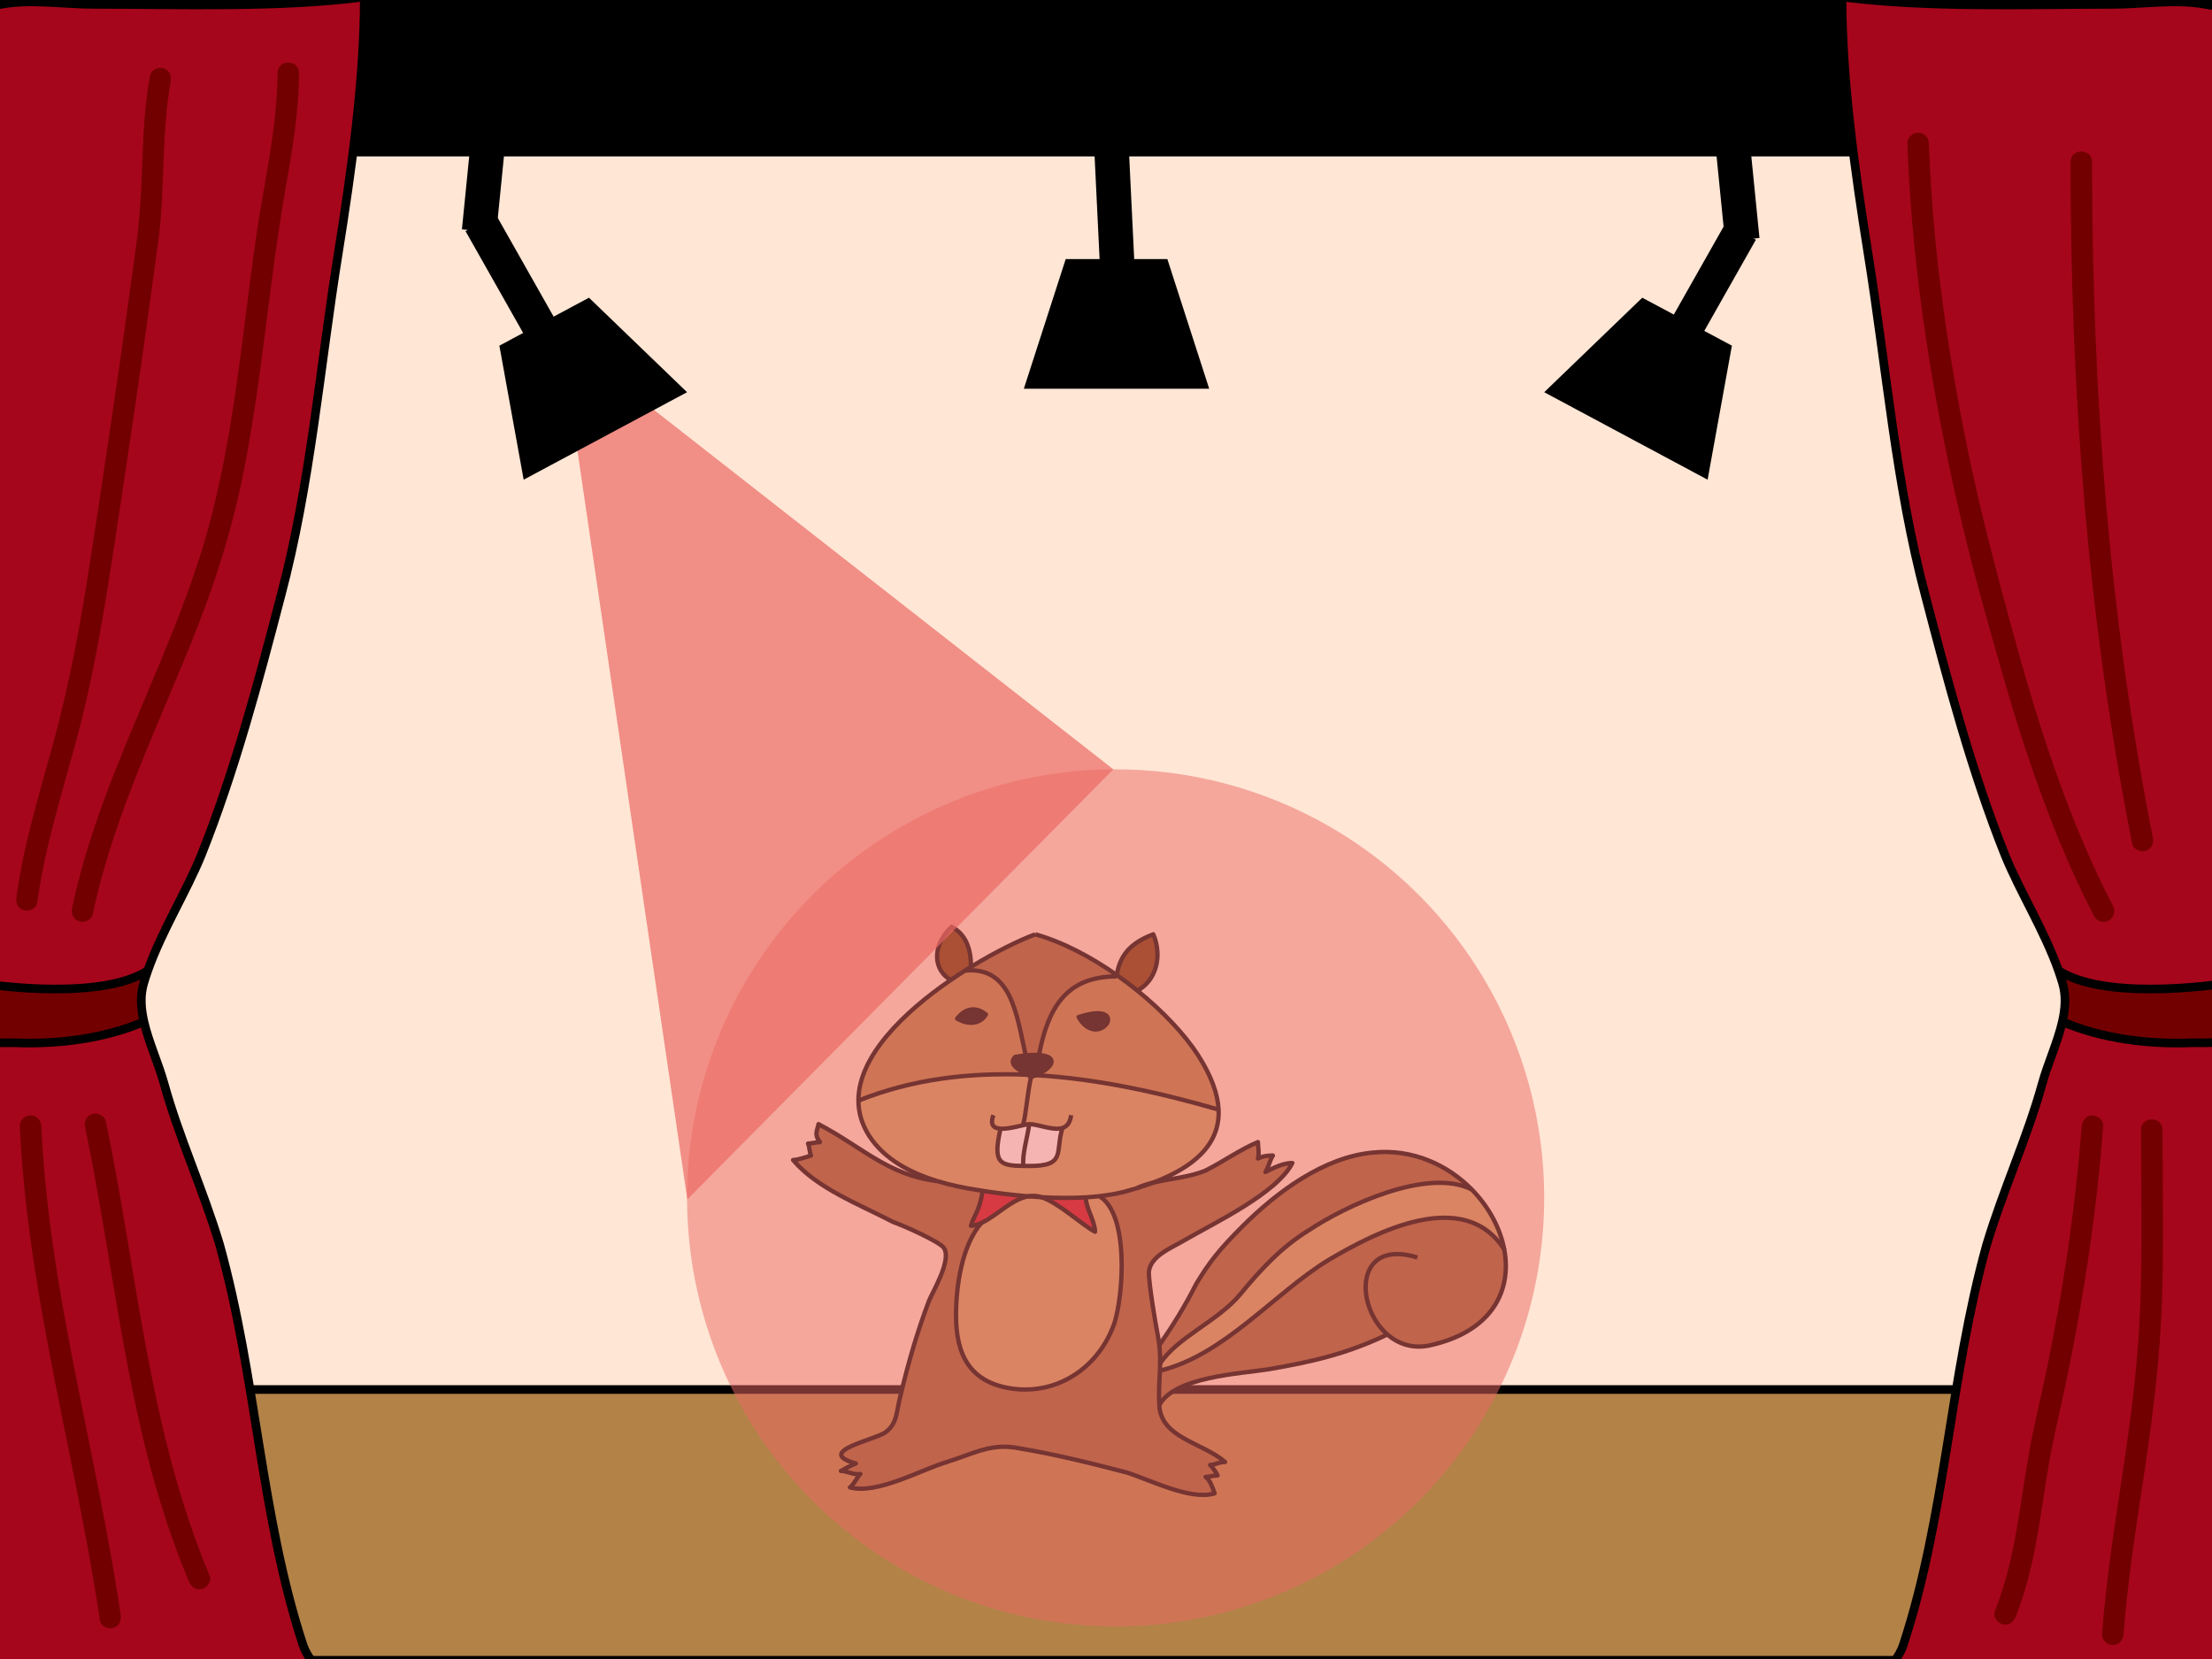 <?xml version="1.0" encoding="UTF-8" standalone="no"?>
<!-- Generator: Adobe Illustrator 16.0.0, SVG Export Plug-In . SVG Version: 6.00 Build 0)  -->

<svg
   xmlns:dc="http://purl.org/dc/elements/1.1/"
   xmlns:cc="http://creativecommons.org/ns#"
   xmlns:rdf="http://www.w3.org/1999/02/22-rdf-syntax-ns#"
   xmlns:svg="http://www.w3.org/2000/svg"
   xmlns="http://www.w3.org/2000/svg"
   xmlns:sodipodi="http://sodipodi.sourceforge.net/DTD/sodipodi-0.dtd"
   xmlns:inkscape="http://www.inkscape.org/namespaces/inkscape"
   version="1.1"
   x="0px"
   y="0px"
   width="2560px"
   height="1920px"
   viewBox="0 0 2560 1920"
   enable-background="new 0 0 2560 1920"
   xml:space="preserve"
   id="svg1028"
   sodipodi:docname="on-off-off.svg"
   inkscape:version="0.92.3 (2405546, 2018-03-11)"><rect x="0" y="0" width="2560" height="1920" fill="#808080" stroke="none"/><defs
   id="defs1032" /><sodipodi:namedview
   pagecolor="#ffffff"
   bordercolor="#666666"
   borderopacity="1"
   objecttolerance="10"
   gridtolerance="10"
   guidetolerance="10"
   inkscape:pageopacity="0"
   inkscape:pageshadow="2"
   inkscape:window-width="1920"
   inkscape:window-height="1052"
   id="namedview1030"
   showgrid="false"
   inkscape:zoom="0.34766083"
   inkscape:cx="1496.6892"
   inkscape:cy="1064.9922"
   inkscape:window-x="0"
   inkscape:window-y="0"
   inkscape:window-maximized="1"
   inkscape:current-layer="svg1028" />
<rect
   style="fill:#ffe6d5"
   id="rect211"
   width="2301.093"
   height="1507.216"
   x="123.684"
   y="130.9" /><g
   id="圖層_5">
	<rect
   x="0"
   y="-3.53"
   width="2560"
   height="184.529"
   id="rect825" />
	
		<rect
   x="0"
   y="1608.115"
   fill="#B28247"
   stroke="#000000"
   stroke-width="10"
   stroke-miterlimit="10"
   width="2560"
   height="313.382"
   id="rect827" />
	<g
   id="XMLID_2_">
		<g
   id="g835">
			<path
   fill="#730001"
   d="M171.05,1123.26c-1.74,4.931-3.35,9.87-4.8,14.84c-4.2,14.271-3.14,29.19,0.35,44.381l-0.35,0.079     c-45.06,19.311-98.71,26.36-150.21,24.21c-17.17,0-55.79,2.15-66.52-15.02c-0.12-0.16-0.24-0.33-0.35-0.51     c0.1-9.12,0.22-18.25,0.35-27.391c0.12-6.72,0.25-13.449,0.39-20.17c0.67-4.16,1.3-7.62,1.75-9.87     C7.46,1144.54,121.7,1155.45,171.05,1123.26z"
   id="path829" />
			<path
   fill="#A6061B"
   d="M370.12,1938.53c-79.4,0-156.66,0-233.91,0c-47.21,0-92.27-2.15-137.34,2.14     c-36.48,2.15-42.92,12.88-49.35-23.6c-15.03-98.71,0-212.45,0-311.16c0-138.93-1.89-275.97-0.35-414.67     c0.11,0.18,0.23,0.35,0.35,0.51c10.73,17.17,49.35,15.02,66.52,15.02c51.5,2.15,105.15-4.899,150.21-24.21l0.35-0.079     c5.42,23.659,16.73,47.979,23.26,71.5c17.17,62.229,45.06,122.319,64.38,186.689c42.92,154.51,47.21,313.311,96.56,463.521     C355.09,1917.07,365.82,1927.8,370.12,1938.53z"
   id="path831" />
			<path
   fill="#A6061B"
   d="M421.62-3.53c0,96.57-15.02,201.72-30.04,296.14c-21.46,133.04-32.19,268.24-66.53,396.99     c-25.75,98.71-53.65,203.86-92.27,300.43c-17.46,42.66-45.41,87.069-61.73,133.229c-49.35,32.19-163.59,21.28-219.39,10.55     c-0.45,2.25-1.08,5.71-1.75,9.87c6.7-340.83,23.21-679.68,23.21-1020.6c0-23.61-10.73-81.55,0-103.01     C-16.15,0.76-20.44,9.34,1.02,5.05c34.33-6.44,72.96,0,107.29,0C209.17,5.05,322.91,9.34,421.62-3.53z"
   id="path833" />
		</g>
		<g
   id="g843">
			<path
   fill="none"
   stroke="#000000"
   stroke-width="10"
   stroke-miterlimit="10"
   d="M421.62-3.53c0,96.57-15.02,201.72-30.04,296.14     c-21.46,133.04-32.19,268.24-66.53,396.99c-25.75,98.71-53.65,203.86-92.27,300.43c-17.46,42.66-45.41,87.069-61.73,133.229     c-1.74,4.931-3.35,9.87-4.8,14.84c-4.2,14.271-3.14,29.19,0.35,44.381c5.42,23.659,16.73,47.979,23.26,71.5     c17.17,62.229,45.06,122.319,64.38,186.689c42.92,154.51,47.21,313.311,96.56,463.521c4.29,12.88,15.02,23.609,19.32,34.34"
   id="path837" />
			<path
   fill="none"
   stroke="#000000"
   stroke-width="10"
   stroke-miterlimit="10"
   d="M421.62-3.53     C322.91,9.34,209.17,5.05,108.31,5.05c-34.33,0-72.96-6.44-107.29,0c-21.46,4.29-17.17-4.29-27.9,15.02     c-10.73,21.46,0,79.4,0,103.01c0,340.92-16.51,679.77-23.21,1020.6c-0.14,6.721-0.27,13.45-0.39,20.17     c-0.13,9.141-0.25,18.271-0.35,27.391c-1.54,138.7,0.35,275.74,0.35,414.67c0,98.71-15.03,212.45,0,311.16     c6.43,36.479,12.87,25.75,49.35,23.6c45.07-4.29,90.13-2.14,137.34-2.14c77.25,0,154.51,0,233.91,0"
   id="path839" />
			<path
   fill="none"
   stroke="#000000"
   stroke-width="10"
   stroke-miterlimit="10"
   d="M171.05,1123.26     c-49.35,32.19-163.59,21.28-219.39,10.55c-0.45,2.25-1.08,5.71-1.75,9.87c-2.46,15.33-5.34,40.07-0.74,47.561     c0.11,0.18,0.23,0.35,0.35,0.51c10.73,17.17,49.35,15.02,66.52,15.02c51.5,2.15,105.15-4.899,150.21-24.21"
   id="path841" />
		</g>
	</g>
	<g
   id="XMLID_3_">
		<g
   id="g852">
			<path
   fill="#A6061B"
   d="M2131.768-3.53c0,96.57,15.021,201.72,30.04,296.14c21.46,133.04,32.19,268.24,66.53,396.99     c25.75,98.71,53.649,203.86,92.27,300.43c17.46,42.66,45.41,87.069,61.73,133.229c49.35,32.19,163.59,21.28,219.39,10.55     c0.45,2.25,1.08,5.71,1.75,9.87c-6.7-340.83-23.21-679.68-23.21-1020.6c0-23.61,10.73-81.55,0-103.01     c-10.729-19.31-6.439-10.73-27.899-15.02c-34.33-6.44-72.961,0-107.29,0C2344.218,5.05,2230.478,9.34,2131.768-3.53z"
   id="path846" />
			<path
   fill="#A6061B"
   d="M2183.268,1938.53c79.4,0,156.66,0,233.91,0c47.21,0,92.27-2.15,137.34,2.14     c36.48,2.15,42.92,12.88,49.351-23.6c15.029-98.71,0-212.45,0-311.16c0-138.93,1.89-275.97,0.35-414.67     c-0.11,0.18-0.23,0.35-0.35,0.51c-10.73,17.17-49.351,15.02-66.521,15.02c-51.5,2.15-105.15-4.899-150.21-24.21l-0.35-0.079     c-5.42,23.659-16.73,47.979-23.261,71.5c-17.17,62.229-45.06,122.319-64.38,186.689c-42.92,154.51-47.21,313.311-96.56,463.521     C2198.298,1917.07,2187.567,1927.8,2183.268,1938.53z"
   id="path848" />
			<path
   fill="#730001"
   d="M2382.338,1123.26c1.74,4.931,3.35,9.87,4.8,14.84c4.2,14.271,3.14,29.19-0.35,44.381l0.35,0.079     c45.06,19.311,98.71,26.36,150.21,24.21c17.17,0,55.79,2.15,66.521-15.02c0.119-0.16,0.239-0.33,0.35-0.51     c-0.1-9.12-0.22-18.25-0.35-27.391c-0.12-6.72-0.25-13.449-0.391-20.17c-0.67-4.16-1.3-7.62-1.75-9.87     C2545.928,1144.54,2431.688,1155.45,2382.338,1123.26z"
   id="path850" />
		</g>
		<g
   id="g860">
			<path
   fill="none"
   stroke="#000000"
   stroke-width="10"
   stroke-miterlimit="10"
   d="M2131.768-3.53     c0,96.57,15.021,201.72,30.04,296.14c21.46,133.04,32.19,268.24,66.53,396.99c25.75,98.71,53.649,203.86,92.27,300.43     c17.46,42.66,45.41,87.069,61.73,133.229c1.74,4.931,3.35,9.87,4.8,14.84c4.2,14.271,3.14,29.19-0.35,44.381     c-5.42,23.659-16.73,47.979-23.261,71.5c-17.17,62.229-45.06,122.319-64.38,186.689c-42.92,154.51-47.21,313.311-96.56,463.521     c-4.29,12.88-15.021,23.609-19.32,34.34"
   id="path854" />
			<path
   fill="none"
   stroke="#000000"
   stroke-width="10"
   stroke-miterlimit="10"
   d="M2131.768-3.53     c98.71,12.87,212.45,8.58,313.311,8.58c34.329,0,72.96-6.44,107.29,0c21.46,4.29,17.17-4.29,27.899,15.02     c10.73,21.46,0,79.4,0,103.01c0,340.92,16.51,679.77,23.21,1020.6c0.141,6.721,0.271,13.45,0.391,20.17     c0.13,9.141,0.25,18.271,0.35,27.391c1.54,138.7-0.35,275.74-0.35,414.67c0,98.71,15.029,212.45,0,311.16     c-6.431,36.479-12.87,25.75-49.351,23.6c-45.07-4.29-90.13-2.14-137.34-2.14c-77.25,0-154.51,0-233.91,0"
   id="path856" />
			<path
   fill="none"
   stroke="#000000"
   stroke-width="10"
   stroke-miterlimit="10"
   d="M2382.338,1123.26     c49.35,32.19,163.59,21.28,219.39,10.55c0.45,2.25,1.08,5.71,1.75,9.87c2.46,15.33,5.34,40.07,0.74,47.561     c-0.11,0.18-0.23,0.35-0.35,0.51c-10.73,17.17-49.351,15.02-66.521,15.02c-51.5,2.15-105.15-4.899-150.21-24.21"
   id="path858" />
		</g>
	</g>
	<g
   id="g867">
		<g
   id="g865">
			<path
   fill="#730001"
   d="M321.136,84.451c-0.161,62.86-15.219,124.639-24.26,186.559c-9.251,63.357-16.05,127.046-25.547,190.37     c-9.244,61.632-21.048,123.01-39.977,182.466c-17.871,56.132-40.857,110.467-63.707,164.705     c-33.237,78.895-66.664,158.406-84.261,242.534c-1.394,6.663,1.86,13.486,8.73,15.377c6.254,1.72,13.981-2.06,15.377-8.73     c24.173-115.569,77.813-221.664,120.601-330.904c21.774-55.592,39.57-112.09,51.788-170.56     c13.327-63.776,21.49-128.495,29.708-193.083c5.864-46.088,11.868-92.139,19.725-137.937     c7.986-46.553,16.701-93.404,16.823-140.797C346.177,68.328,321.177,68.332,321.136,84.451L321.136,84.451z"
   id="path863" />
		</g>
	</g>
	<g
   id="g873">
		<g
   id="g871">
			<path
   fill="#730001"
   d="M173.513,87.565c-5.962,32.707-7.658,65.859-8.806,99.022c-1.119,32.333-2.644,64.361-7.021,96.436     c-8.956,65.614-17.999,131.217-27.806,196.71c-9.636,64.351-18.967,128.781-29.241,193.033     C90.488,736.25,78.268,799.36,61.21,861.379C45.148,919.78,27.145,978.02,19.007,1038.21c-0.912,6.747,1.509,13.391,8.731,15.377     c5.894,1.621,14.461-1.965,15.376-8.73c8.565-63.358,27.998-124.558,44.73-186.068c16.876-62.041,28.4-125.415,38.411-188.878     c10.155-64.38,19.608-128.899,29.2-193.366c9.746-65.496,18.73-131.102,27.68-196.71c8.399-61.571,3.325-124.4,14.485-185.622     c1.221-6.697-1.733-13.452-8.731-15.377C182.766,77.15,174.736,80.856,173.513,87.565L173.513,87.565z"
   id="path869" />
		</g>
	</g>
	<g
   id="g879">
		<g
   id="g877">
			<path
   fill="#730001"
   d="M98.406,1304.513c24.829,118.581,38.573,239.259,66.487,357.229     c13.589,57.431,30.732,114.103,53.685,168.522c2.646,6.273,8.157,10.716,15.376,8.73c5.925-1.63,11.384-9.085,8.731-15.377     c-47.443-112.486-69.093-233.208-89.141-352.981c-9.659-57.709-19.037-115.486-31.03-172.77     c-1.397-6.671-9.122-10.451-15.377-8.73C100.267,1291.025,97.011,1297.85,98.406,1304.513L98.406,1304.513z"
   id="path875" />
		</g>
	</g>
	<g
   id="g885">
		<g
   id="g883">
			<path
   fill="#730001"
   d="M22.853,1303.335c5.911,129.151,32.671,256.063,58.179,382.439     c12.708,62.958,25.123,126.005,34.542,189.554c1.001,6.751,9.418,10.369,15.377,8.73c7.159-1.97,9.729-8.643,8.73-15.377     c-18.882-127.393-49.748-252.603-70.948-379.588c-10.267-61.496-18.028-123.445-20.88-185.759c-0.312-6.805-5.45-12.5-12.5-12.5     C28.774,1290.835,22.541,1296.523,22.853,1303.335L22.853,1303.335z"
   id="path881" />
		</g>
	</g>
	<g
   id="g891">
		<g
   id="g889">
			<path
   fill="#730001"
   d="M2207.402,165.996c4.479,123.572,21.916,246.625,47.144,367.587     c12.487,59.876,27.099,119.31,43.63,178.197c15.943,56.796,31.731,113.53,50.734,169.407     c20.871,61.37,44.879,121.962,74.791,179.529c3.139,6.041,11.446,7.798,17.102,4.484c6.092-3.567,7.627-11.056,4.484-17.102     c-54.218-104.348-89.086-218.01-119.726-331.139c-15.936-58.838-31.425-117.644-44.211-177.268     c-13.053-60.865-23.923-122.207-32.343-183.885c-8.593-62.936-14.305-126.33-16.605-189.812c-0.247-6.808-5.499-12.5-12.5-12.5     C2213.275,153.496,2207.155,159.183,2207.402,165.996L2207.402,165.996z"
   id="path887" />
		</g>
	</g>
	<g
   id="g897">
		<g
   id="g895">
			<path
   fill="#730001"
   d="M2396.243,187.456c0.023,130.287,4.746,260.589,15.762,390.425     c11.06,130.362,28.568,260.239,53.603,388.665c0.627,3.215,1.262,6.428,1.897,9.642c1.324,6.688,9.177,10.436,15.377,8.73     c6.923-1.904,10.053-8.699,8.73-15.377c-25.248-127.492-42.869-256.362-54.106-385.827     c-11.268-129.798-16.094-260.108-16.26-390.377c-0.002-1.96-0.003-3.92-0.003-5.88     C2421.24,171.334,2396.24,171.333,2396.243,187.456L2396.243,187.456z"
   id="path893" />
		</g>
	</g>
	<g
   id="g903">
		<g
   id="g901">
			<path
   fill="#730001"
   d="M2409.119,1303.335c-4.789,63.04-12.671,125.795-23.023,188.157c-5.239,31.56-11.143,63.008-17.602,94.34     c-6.237,30.262-13.837,60.257-19.41,90.649c-11.543,62.947-16.248,128.008-40.378,187.908c-2.55,6.331,2.728,13.726,8.73,15.377     c7.14,1.964,12.833-2.416,15.377-8.73c22.308-55.38,28.107-115.387,37.906-173.788c5.067-30.202,12.368-59.898,18.75-89.834     c6.661-31.244,12.699-62.62,18.156-94.097c12.054-69.522,21.147-139.619,26.493-209.982c0.517-6.803-6.077-12.5-12.5-12.5     C2414.415,1290.835,2409.635,1296.543,2409.119,1303.335L2409.119,1303.335z"
   id="path899" />
		</g>
	</g>
	<g
   id="g909">
		<g
   id="g907">
			<path
   fill="#730001"
   d="M2477.788,1307.627c0.016,66.028,1.529,132.074-0.656,198.085     c-2.145,64.768-10.056,128.792-19.661,192.822c-9.612,64.07-19.986,128.121-24.747,192.784c-0.501,6.804,6.065,12.5,12.5,12.5     c7.192,0,12-5.707,12.5-12.5c4.741-64.391,15.185-128.12,24.72-191.922c9.712-64.981,17.578-129.95,19.754-195.665     c2.163-65.347,0.606-130.74,0.591-196.104C2502.784,1291.506,2477.784,1291.505,2477.788,1307.627L2477.788,1307.627z"
   id="path905" />
		</g>
	</g>
</g>
<g
   id="圖層_2">
	<g
   id="XMLID_1_">
		<g
   id="g950">
			<path
   fill="#956134"
   d="M1740.898,1445.964c8.962,47.323-13.796,95.088-86.074,111.064c-19.8,4.308-36.606-1.67-49.2-12.62     c-46.71,22.489-87.468,31.649-137.637,40.299c-32.87,5.19-108.988,8.65-126.288,41.52c-0.831-15.82,0.164-27.956,0.691-39.953     c74.061-17.586,132.707-89.916,194.795-127.854C1592.545,1425.55,1694.181,1373.313,1740.898,1445.964z"
   id="path912" />
			<path
   fill="#C9A063"
   d="M1703.272,1376.574c19.54,19.921,32.938,44.59,37.626,69.39c-46.718-72.65-148.354-20.414-203.713,12.456     c-62.088,37.938-120.734,110.268-194.795,127.854c0.121-2.751,0.226-5.493,0.269-8.278     c19.644-30.248,66.933-49.157,92.458-79.786c24.22-29.41,48.439-55.359,79.579-74.389c41.52-27.68,136.668-73.187,188.567-47.237     L1703.272,1376.574z"
   id="path914" />
			<path
   fill="#956134"
   d="M1703.272,1376.574l-0.009,0.009c-51.899-25.949-147.048,19.558-188.567,47.237     c-31.14,19.029-55.359,44.979-79.579,74.389c-25.525,30.629-72.814,49.538-92.458,79.786c0.104-6.651-0.087-13.511-0.96-21.157     c15.569-22.49,30.344-46.26,42.453-70.479c15.57-25.949,27.178-40.551,54.425-67.729c39.063-38.959,93.419-79.578,150.508-84.769     C1634.73,1329.294,1675.299,1348.064,1703.272,1376.574z"
   id="path916" />
			<path
   fill="#956134"
   d="M1342.659,1577.995c-0.043,2.785-0.147,5.527-0.269,8.278c-0.527,11.997-1.522,24.133-0.691,39.953     c1.729,38.06,50.169,43.25,76.118,65.739c-6.92,0-12.109,3.46-17.299,3.46c3.459,3.46,6.919,8.649,8.649,12.109     c-3.46,0-10.38,1.73-13.84,1.73c5.19,3.46,8.649,13.84,10.38,19.029c-27.68,8.65-74.389-15.569-102.068-24.22     c-39.79-10.38-81.309-20.759-122.828-27.679c-32.87-6.92-51.899,5.189-84.769,15.569c-29.41,8.649-81.309,38.06-112.448,29.409     c3.46-1.729,8.65-12.109,12.11-15.569c-6.92,1.729-15.57-3.46-22.49-3.46c3.46-1.73,12.11-6.92,17.3-8.65     c-49.503-13.753,24.219-27.679,34.599-36.329c13.84-10.38,12.11-24.22,17.3-43.249c8.65-36.33,19.03-72.659,32.87-108.988     c5.19-12.11,25.95-46.709,17.3-60.549c-3.46-6.92-48.439-26.815-58.819-30.275c-39.789-20.759-88.229-38.924-115.908-71.793     c5.19,0,15.57-3.46,20.76-5.19c-1.73-3.46-1.73-10.38-3.46-13.84c3.46,0,10.38-1.729,13.84-1.729     c-6.92-8.65-3.46-12.11-1.73-20.76c50.559,26.434,80.124,58.923,137.204,65.843c0,0,0,0,0.009,0     c15.457,4.748,31.287,7.983,46.164,10.275c2.18,0.363,4.403,0.727,6.661,1.082c-3.771,23.674-10.121,28.328-13.581,40.438     c4.048-0.285,8.044-1.496,12.032-3.296c-22.481,25.95-29.332,72.495-29.332,107.095c0,44.979,15.569,77.849,65.739,84.769     c53.629,6.92,100.338-25.95,117.638-76.119c10.38-32.869,17.075-125.959-17.524-146.719c13.096-1.462,25.456-3.806,36.554-7.249     c2.388-0.683,4.74-1.375,7.067-2.093h0.009c6.366-1.955,12.517-4.04,18.398-6.263c19.462-4.645,43.059-6.436,61.024-14.134     c20.76-10.38,39.789-24.22,60.549-32.869c0,5.189,1.73,13.84,0,19.029c6.92-3.46,13.84-3.46,17.3-3.46     c-3.46,5.19-5.189,13.84-8.649,19.029c10.38-5.189,20.76-10.38,31.14-10.38c-17.3,34.6-89.959,69.199-122.828,88.229     c-17.3,10.38-41.52,19.029-43.25,38.059c0,13.84,7.569,58.897,10.025,71.284c0.935,4.731,1.609,9.134,2.085,13.295     C1342.572,1564.484,1342.763,1571.344,1342.659,1577.995z"
   id="path918" />
			<path
   fill="#C9A063"
   d="M1229.571,1305.421c-10.873,3.537-27.818-4.429-38.379-4.429c-5.095,0-22.204,6.003-33.268,5.276v0.061     c-9.125,39.686-1.046,42.738,26.348,43.059c2.188,0.026,4.489,0.035,6.92,0.043     C1234.449,1349.578,1220.921,1333.101,1229.571,1305.421z M1193.172,1246.662c1.998-0.753,3.884-1.522,5.648-2.31     c72.14,4.187,144.142,20.354,210.944,39.694l0.511-0.026c2.041,40.396-28.657,66.925-75.972,84.734     c-6.773,1.617-13.044,3.581-18.398,6.263h-0.009c-2.327,0.718-4.68,1.41-7.067,2.093c-11.098,3.443-23.458,5.787-36.554,7.249     c-5.138,0.579-10.389,1.029-15.726,1.341c-16.634,1.003-34.029,0.821-51.208-0.13c-2.5-0.813-4.921-1.35-7.231-1.54     c-2.742-0.173-5.432,0.018-8.07,0.493c-18.658-1.514-36.684-3.806-52.738-6.331c-2.258-0.355-4.48-0.719-6.661-1.082     c-14.877-2.292-30.707-5.527-46.164-10.275c-0.009,0-0.009,0-0.009,0c-31.269-9.602-61.025-25.379-78.385-52.003     c-8.667-13.494-12.551-27.247-12.611-41.001h0.009c62.539-25.18,129.125-32.852,195.781-29.963     C1190.923,1244.863,1192.307,1245.797,1193.172,1246.662z"
   id="path920" />
			<path
   fill="#B28247"
   d="M1410.275,1284.021l-0.511,0.026c-66.803-19.341-138.804-35.508-210.944-39.694     c21.798-9.723,25.249-21.893,3.607-23.329l0.008-0.146c10.38-53.629,30.915-90.841,89.734-90.841     c0.087-0.536,0.173-1.064,0.26-1.592c8.226,5.778,16.218,11.824,23.899,18.053c30.084,24.393,55.315,51.414,70.35,74.916     C1401.972,1245.33,1409.367,1266.047,1410.275,1284.021z M1248.28,1177.074C1272.05,1217.866,1311.372,1156.4,1248.28,1177.074     L1248.28,1177.074z"
   id="path922" />
			<path
   fill="#6A3906"
   d="M1334.728,1081.285c10.38,24.22,4.221,52.911-18.398,65.212c-7.682-6.229-15.674-12.274-23.899-18.053     C1296.132,1106.819,1306.546,1091.942,1334.728,1081.285z"
   id="path924" />
			<path
   fill="#956134"
   d="M1292.43,1128.444c-0.087,0.527-0.173,1.056-0.26,1.592c-58.819,0-79.354,37.212-89.734,90.841     l-0.008,0.146c-4.195-0.285-9.333-0.164-15.466,0.468l-0.095-0.943c-10.38-46.709-16.435-102.432-70.064-97.241     c2.518-1.601,5.035-3.157,7.534-4.688c28.259-17.282,55.195-30.361,73.775-37.333     C1229.709,1090.1,1262.57,1107.46,1292.43,1128.444z"
   id="path926" />
			<path
   fill="#C9A063"
   d="M1272.275,1384.359c34.6,20.76,27.904,113.85,17.524,146.719c-17.3,50.169-64.009,83.039-117.638,76.119     c-50.169-6.92-65.739-39.789-65.739-84.769c0-34.6,6.851-81.145,29.332-107.095c17.49-7.914,34.668-27.308,54.287-30.811     c5.06,0.407,10.172,0.762,15.301,1.047c19.947,6.505,45.057,30.759,61.968,39.979c0-12.109-10.76-27.74-10.76-39.85     C1261.887,1385.389,1267.137,1384.938,1272.275,1384.359z"
   id="path928" />
			<path
   d="M1248.28,1177.074C1311.372,1156.4,1272.05,1217.866,1248.28,1177.074L1248.28,1177.074z"
   id="path930" />
			<path
   fill="#C30D23"
   d="M1256.55,1385.7c0,12.109,10.76,27.74,10.76,39.85c-16.911-9.221-42.021-33.475-61.968-39.979     C1222.521,1386.521,1239.916,1386.703,1256.55,1385.7z"
   id="path932" />
			<path
   fill="#FFFFFF"
   d="M1191.191,1300.992c10.562,0,27.506,7.966,38.379,4.429c-8.65,27.68,4.878,44.157-38.379,44.01     c-2.431-0.008-4.731-0.017-6.92-0.043v-0.207C1183.164,1334.761,1188.726,1317.79,1191.191,1300.992z"
   id="path934" />
			<path
   d="M1202.428,1221.023c21.642,1.437,18.19,13.606-3.607,23.329c-3.183-0.19-6.375-0.354-9.558-0.484     c-8.321-5.025-23.51-11.824-14.264-20.725c4.342-0.744,8.33-1.289,11.963-1.652     C1193.094,1220.859,1198.232,1220.738,1202.428,1221.023z"
   id="path936" />
			<path
   d="M1198.82,1244.353c-1.764,0.787-3.65,1.557-5.648,2.31c-0.865-0.865-2.249-1.799-3.91-2.794     C1192.445,1243.998,1195.637,1244.162,1198.82,1244.353z"
   id="path938" />
			<path
   fill="#B28247"
   d="M1186.866,1220.548l0.095,0.943c-3.633,0.363-7.621,0.908-11.963,1.652     c-9.247,8.9,5.943,15.699,14.264,20.725c-66.656-2.889-133.242,4.783-195.781,29.963h-0.009     c-0.225-51.043,52.063-102.12,106.792-139.635c5.501-3.771,11.037-7.404,16.538-10.89     C1170.432,1118.116,1176.486,1173.839,1186.866,1220.548z M1141.022,1174.055c-11.894-9.515-23.787-7.136-33.302,4.758     C1119.614,1185.948,1133.886,1185.948,1141.022,1174.055z"
   id="path940" />
			<path
   fill="#FFFFFF"
   d="M1184.271,1349.181v0.207c-27.394-0.32-35.473-3.373-26.348-43.059v-0.061     c11.063,0.727,28.173-5.276,33.268-5.276C1188.726,1317.79,1183.164,1334.761,1184.271,1349.181z"
   id="path942" />
			<path
   fill="#C30D23"
   d="M1135.754,1415.334c-3.988,1.8-7.984,3.011-12.032,3.296c3.46-12.109,9.809-16.764,13.581-40.438     c16.054,2.525,34.081,4.817,52.738,6.331C1170.423,1388.026,1153.244,1407.42,1135.754,1415.334z"
   id="path944" />
			<path
   d="M1107.72,1178.813c9.515-11.894,21.408-14.272,33.302-4.758C1133.886,1185.948,1119.614,1185.948,1107.72,1178.813z"
   id="path946" />
			<path
   fill="#6A3906"
   d="M1123.722,1117.614l0.614,1.004c-2.5,1.531-5.017,3.088-7.534,4.688     c-5.501,3.485-11.037,7.118-16.538,10.89c-19.523-11.228-22.853-38.673,0.969-61.561     C1118.532,1081.285,1123.722,1099.96,1123.722,1117.614z"
   id="path948" />
		</g>
		<g
   id="g996">
			<path
   fill="none"
   stroke="#000000"
   stroke-width="5"
   stroke-linejoin="round"
   stroke-miterlimit="10"
   d="M1315.905,1375.018     c6.366-1.955,12.517-4.04,18.398-6.263c47.314-17.81,78.013-44.339,75.972-84.734c-0.908-17.974-8.304-38.69-23.597-62.607     c-15.034-23.502-40.266-50.523-70.35-74.916c-7.682-6.229-15.674-12.274-23.899-18.053     c-29.86-20.984-62.721-38.345-94.318-47.159"
   id="path952" />
			<path
   fill="none"
   stroke="#000000"
   stroke-width="5"
   stroke-linejoin="round"
   stroke-miterlimit="10"
   d="M1084.478,1366.835     c15.457,4.748,31.287,7.983,46.164,10.275c2.18,0.363,4.403,0.727,6.661,1.082c16.054,2.525,34.081,4.817,52.738,6.331     c5.06,0.407,10.172,0.762,15.301,1.047c17.179,0.951,34.574,1.133,51.208,0.13c5.337-0.312,10.587-0.762,15.726-1.341     c13.096-1.462,25.456-3.806,36.554-7.249c2.388-0.683,4.74-1.375,7.067-2.093"
   id="path954" />
			<path
   fill="none"
   stroke="#000000"
   stroke-width="5"
   stroke-linejoin="round"
   stroke-miterlimit="10"
   d="M1198.111,1081.285     c-18.58,6.972-45.516,20.051-73.775,37.333c-2.5,1.531-5.017,3.088-7.534,4.688c-5.501,3.485-11.037,7.118-16.538,10.89     c-54.728,37.515-107.016,88.592-106.792,139.635c0.061,13.754,3.944,27.507,12.611,41.001     c17.36,26.624,47.116,42.401,78.385,52.003"
   id="path956" />
			<path
   fill="none"
   stroke="#000000"
   stroke-width="5"
   stroke-linejoin="round"
   stroke-miterlimit="10"
   d="M1292.17,1130.036     c0.087-0.536,0.173-1.064,0.26-1.592c3.702-21.625,14.116-36.502,42.298-47.159c10.38,24.22,4.221,52.911-18.398,65.212"
   id="path958" />
			<path
   fill="none"
   stroke="#000000"
   stroke-width="5"
   stroke-linejoin="round"
   stroke-miterlimit="10"
   d="M1123.722,1117.614     c0-17.654-5.19-36.329-22.489-44.979c-23.822,22.888-20.492,50.333-0.969,61.561"
   id="path960" />
			<path
   fill="none"
   stroke="#000000"
   stroke-width="5"
   stroke-linejoin="round"
   stroke-miterlimit="10"
   d="M993.481,1273.831     c62.539-25.18,129.125-32.852,195.781-29.963c3.183,0.13,6.375,0.294,9.558,0.484c72.14,4.187,144.142,20.354,210.944,39.694"
   id="path962" />
			<path
   fill="none"
   stroke="#000000"
   stroke-width="5"
   stroke-linejoin="round"
   stroke-miterlimit="10"
   d="M1193.172,1246.662     c-0.865-0.865-2.249-1.799-3.91-2.794c-8.321-5.025-23.51-11.824-14.264-20.725c4.342-0.744,8.33-1.289,11.963-1.652     c6.133-0.632,11.271-0.753,15.466-0.468c21.642,1.437,18.19,13.606-3.607,23.329     C1197.056,1245.14,1195.17,1245.909,1193.172,1246.662"
   id="path964" />
			<path
   fill="none"
   stroke="#000000"
   stroke-width="5"
   stroke-linejoin="round"
   stroke-miterlimit="10"
   d="M1193.172,1246.662     c-4.316,20.094-5.441,40.49-8.901,54.33"
   id="path966" />
			<path
   fill="none"
   stroke="#000000"
   stroke-width="5"
   stroke-linejoin="round"
   stroke-miterlimit="10"
   d="M1149.672,1290.612     c-4.264,11.374,0.528,15.154,8.252,15.656c11.063,0.727,28.173-5.276,33.268-5.276c10.562,0,27.506,7.966,38.379,4.429     c5.155-1.661,8.944-5.917,10.06-14.809"
   id="path968" />
			<path
   fill="none"
   stroke="#000000"
   stroke-width="5"
   stroke-linejoin="round"
   stroke-miterlimit="10"
   d="M1157.924,1306.329     c-9.125,39.686-1.046,42.738,26.348,43.059c2.188,0.026,4.489,0.035,6.92,0.043c43.258,0.147,29.729-16.33,38.379-44.01"
   id="path970" />
			<path
   fill="none"
   stroke="#000000"
   stroke-width="5"
   stroke-linejoin="round"
   stroke-miterlimit="10"
   d="M1107.72,1178.813     c9.515-11.894,21.408-14.272,33.302-4.758C1133.886,1185.948,1119.614,1185.948,1107.72,1178.813z"
   id="path972" />
			<path
   fill="none"
   stroke="#000000"
   stroke-width="5"
   stroke-linejoin="round"
   stroke-miterlimit="10"
   d="M1248.28,1177.074     C1311.372,1156.4,1272.05,1217.866,1248.28,1177.074L1248.28,1177.074z"
   id="path974" />
			<path
   fill="none"
   stroke="#000000"
   stroke-width="5"
   stroke-linejoin="round"
   stroke-miterlimit="10"
   d="M1084.478,1366.835     c-0.009,0-0.009,0-0.009,0c-57.081-6.92-86.646-39.409-137.204-65.843c-1.73,8.649-5.19,12.109,1.73,20.76     c-3.46,0-10.38,1.729-13.84,1.729c1.73,3.46,1.73,10.38,3.46,13.84c-5.19,1.73-15.57,5.19-20.76,5.19     c27.68,32.869,76.119,51.034,115.908,71.793c10.38,3.46,55.359,23.355,58.819,30.275c8.65,13.84-12.11,48.438-17.3,60.549     c-13.84,36.329-24.22,72.658-32.87,108.988c-5.19,19.029-3.46,32.869-17.3,43.249c-10.38,8.65-84.103,22.576-34.599,36.329     c-5.19,1.73-13.84,6.92-17.3,8.65c6.92,0,15.57,5.189,22.49,3.46c-3.46,3.46-8.65,13.84-12.11,15.569     c31.139,8.65,83.039-20.76,112.448-29.409c32.869-10.38,51.899-22.489,84.769-15.569c41.52,6.92,83.039,17.299,122.828,27.679     c27.68,8.65,74.389,32.87,102.068,24.22c-1.73-5.189-5.189-15.569-10.38-19.029c3.46,0,10.38-1.73,13.84-1.73     c-1.73-3.46-5.19-8.649-8.649-12.109c5.189,0,10.379-3.46,17.299-3.46c-25.949-22.489-74.389-27.68-76.118-65.739     c-0.831-15.82,0.164-27.956,0.691-39.953c0.121-2.751,0.226-5.493,0.269-8.278c0.104-6.651-0.087-13.511-0.96-21.157     c-0.476-4.161-1.15-8.563-2.085-13.295c-2.456-12.387-10.025-57.444-10.025-71.284c1.73-19.029,25.95-27.679,43.25-38.059     c32.869-19.03,105.528-53.63,122.828-88.229c-10.38,0-20.76,5.19-31.14,10.38c3.46-5.189,5.189-13.839,8.649-19.029     c-3.46,0-10.38,0-17.3,3.46c1.73-5.189,0-13.84,0-19.029c-20.76,8.649-39.789,22.489-60.549,32.869     c-17.966,7.698-41.563,9.489-61.024,14.134c-6.773,1.617-13.044,3.581-18.398,6.263h-0.009"
   id="path976" />
			<path
   fill="none"
   stroke="#000000"
   stroke-width="5"
   stroke-linejoin="round"
   stroke-miterlimit="10"
   d="M1341.699,1556.838     c15.569-22.49,30.344-46.26,42.453-70.479c15.57-25.949,27.178-40.551,54.425-67.729c39.063-38.959,93.419-79.578,150.508-84.769     c45.646-4.567,86.214,14.203,114.188,42.713c19.54,19.921,32.938,44.59,37.626,69.39c8.962,47.323-13.796,95.088-86.074,111.064     c-19.8,4.308-36.606-1.67-49.2-12.62c-38.042-33.061-37.688-111.454,34.703-89.103"
   id="path978" />
			<path
   fill="none"
   stroke="#000000"
   stroke-width="5"
   stroke-linejoin="round"
   stroke-miterlimit="10"
   d="M1605.624,1544.408     c-46.71,22.489-87.468,31.649-137.637,40.299c-32.87,5.19-108.988,8.65-126.288,41.52"
   id="path980" />
			<path
   fill="none"
   stroke="#000000"
   stroke-width="5"
   stroke-linejoin="round"
   stroke-miterlimit="10"
   d="M1137.303,1378.192     c-3.771,23.674-10.121,28.328-13.581,40.438c4.048-0.285,8.044-1.496,12.032-3.296c17.49-7.914,34.668-27.308,54.287-30.811     c2.638-0.476,5.328-0.666,8.07-0.493c2.31,0.19,4.731,0.727,7.231,1.54c19.947,6.505,45.057,30.759,61.968,39.979     c0-12.109-10.76-27.74-10.76-39.85"
   id="path982" />
			<path
   fill="none"
   stroke="#000000"
   stroke-width="5"
   stroke-linejoin="round"
   stroke-miterlimit="10"
   d="M1135.763,1415.326     l-0.009,0.008c-22.481,25.95-29.332,72.495-29.332,107.095c0,44.979,15.569,77.849,65.739,84.769     c53.629,6.92,100.338-25.95,117.638-76.119c10.38-32.869,17.075-125.959-17.524-146.719"
   id="path984" />
			<path
   fill="none"
   stroke="#000000"
   stroke-width="5"
   stroke-linejoin="round"
   stroke-miterlimit="10"
   d="M1116.802,1123.307     c53.629-5.19,59.684,50.532,70.064,97.241"
   id="path986" />
			<path
   fill="none"
   stroke="#000000"
   stroke-width="5"
   stroke-linejoin="round"
   stroke-miterlimit="10"
   d="M1202.436,1220.877     c10.38-53.629,30.915-90.841,89.734-90.841"
   id="path988" />
			<path
   fill="none"
   stroke="#000000"
   stroke-width="5"
   stroke-linejoin="round"
   stroke-miterlimit="10"
   d="M1341.699,1579.509     c0.312-0.51,0.631-1.012,0.96-1.514c19.644-30.248,66.933-49.157,92.458-79.786c24.22-29.41,48.439-55.359,79.579-74.389     c41.52-27.68,136.668-73.187,188.567-47.237"
   id="path990" />
			<path
   fill="none"
   stroke="#000000"
   stroke-width="5"
   stroke-linejoin="round"
   stroke-miterlimit="10"
   d="M1341.699,1586.438     c0.233-0.052,0.458-0.104,0.691-0.164c74.061-17.586,132.707-89.916,194.795-127.854c55.359-32.87,156.995-85.106,203.713-12.456     v0.009"
   id="path992" />
			<path
   fill="none"
   stroke="#000000"
   stroke-width="5"
   stroke-linejoin="round"
   stroke-miterlimit="10"
   d="M1191.191,1300.992     c-2.465,16.798-8.027,33.769-6.92,48.188"
   id="path994" />
		</g>
	</g>
</g>
<g
   id="圖層_1">
	<polygon
   opacity="0.7"
   fill="#EC6865"
   points="1288.478,890.383 648.979,390 795.475,1388.061  "
   id="polygon1000" />
</g>
<g
   id="圖層_6"
   display="none">
	<polygon
   display="inline"
   opacity="0.6"
   fill="#8FC31F"
   points="967.417,1006.646 1292.171,344.646 1616.923,1006.646  "
   id="polygon1003" />
</g>
<g
   id="圖層_7"
   display="none">
	<polygon
   display="inline"
   opacity="0.6"
   fill="#00A0E9"
   points="1288.478,890.383 1932.947,391.336 1789.527,1389.396  "
   id="polygon1006" />
</g>
<g
   id="圖層_4">
	<circle
   opacity="0.5"
   fill="#EC6865"
   cx="1291.152"
   cy="1386.366"
   r="496"
   id="circle1009" />
	<polygon
   points="1976.251,555.148 1787.152,453.915 1900.665,344.541 2004.363,400.054  "
   id="polygon1011" />
	<polygon
   points="1399.416,449.846 1184.924,449.846 1233.377,299.845 1350.998,299.845  "
   id="polygon1013" />
	<polygon
   points="606.052,555.15 795.152,453.917 681.638,344.542 577.94,400.055  "
   id="polygon1015" />
	
		<line
   fill="none"
   stroke="#000000"
   stroke-width="40"
   stroke-miterlimit="10"
   x1="570.468"
   y1="107.385"
   x2="554.494"
   y2="267.383"
   id="line1017" />
	<line
   fill="none"
   stroke="#000000"
   stroke-width="40"
   stroke-miterlimit="10"
   x1="556.161"
   y1="257.63"
   x2="631.769"
   y2="391.23"
   id="line1019" />
	
		<line
   fill="none"
   stroke="#000000"
   stroke-width="40"
   stroke-miterlimit="10"
   x1="2000.393"
   y1="117.385"
   x2="2016.365"
   y2="277.383"
   id="line1021" />
	
		<line
   fill="none"
   stroke="#000000"
   stroke-width="40"
   stroke-miterlimit="10"
   x1="2014.699"
   y1="267.63"
   x2="1944.689"
   y2="391.336"
   id="line1023" />
	
		<line
   fill="none"
   stroke="#000000"
   stroke-width="40"
   stroke-miterlimit="10"
   x1="1283.529"
   y1="112.968"
   x2="1293.424"
   y2="316.649"
   id="line1025" />
</g>
</svg>